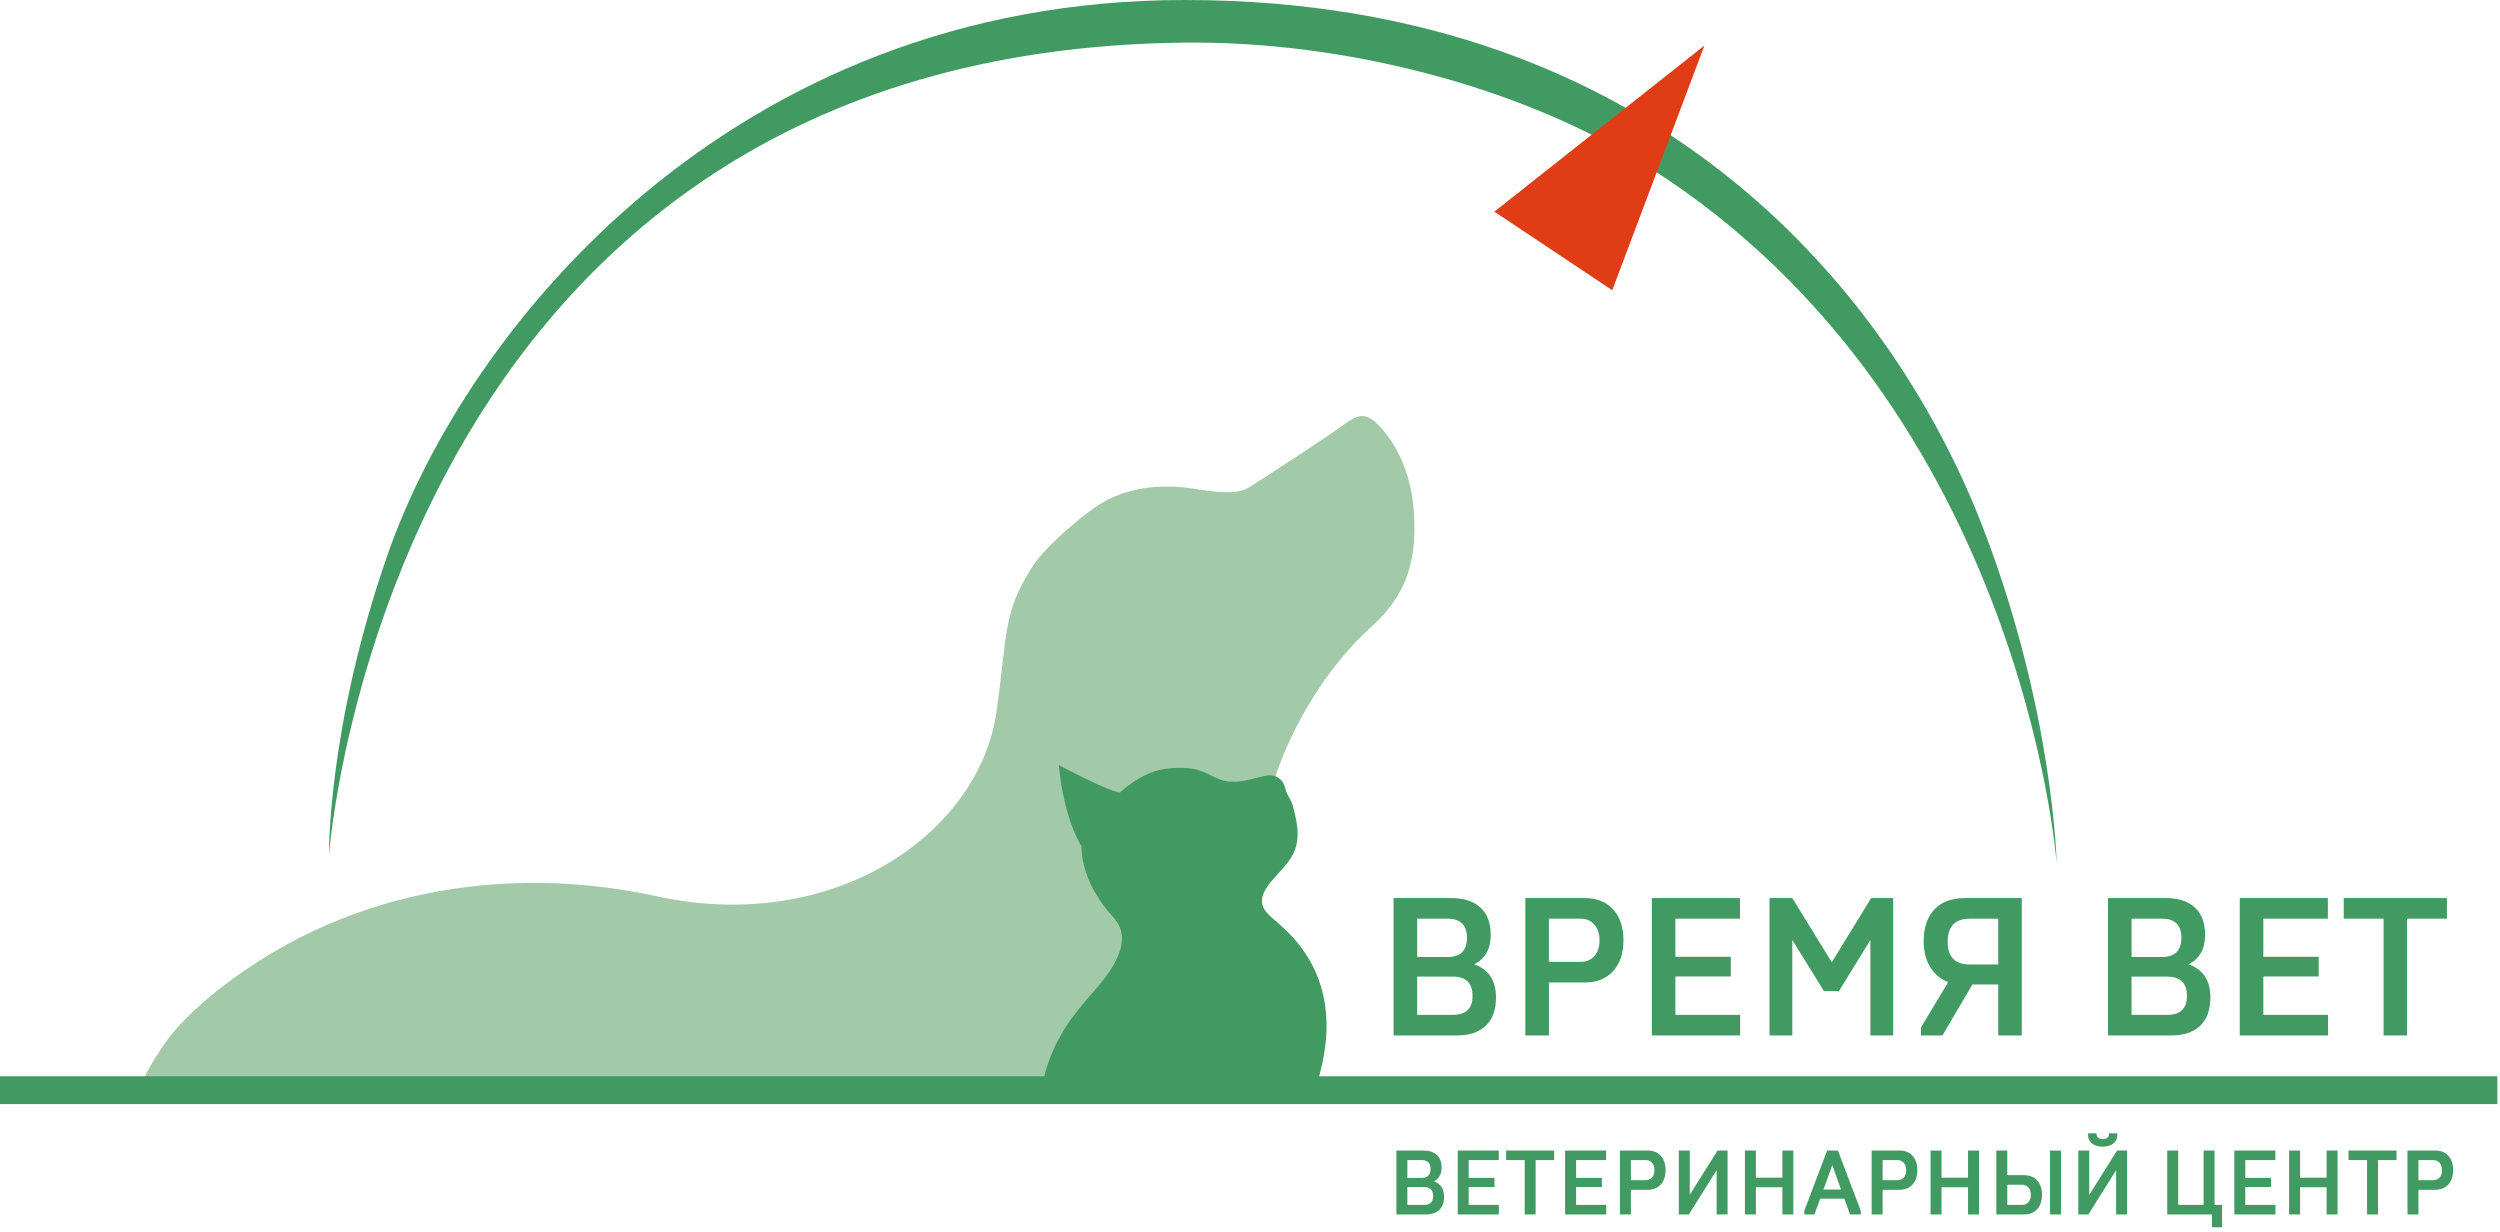 <svg width="280" height="138" viewBox="0 0 280 138" fill="none" xmlns="http://www.w3.org/2000/svg">
<path d="M16.012 121.293C16.012 121.293 15.772 120.853 18.357 117.002C19.669 115.048 22.025 112.749 24.62 110.724C40.005 98.714 58.496 97.088 73.457 100.367C93.433 104.746 109.604 93.332 111.584 79.844C112.835 71.329 112.218 68.757 115.623 63.474C117.113 61.163 120.83 58.105 122.551 56.888C126.622 54.009 131.366 54.368 133.784 54.749C136.201 55.129 138.51 55.405 139.765 54.657C141.02 53.909 148.588 48.979 150.51 47.554C152.274 46.247 153.064 46.307 154.365 47.584C155.665 48.861 157.826 51.92 158.287 56.585C158.867 62.453 157.656 66.537 153.63 70.165C146.88 76.245 143.237 84.913 142.415 88.511C141.594 92.108 134.935 121.288 134.935 121.288L16.012 121.293Z" fill="#A2C9A8"/>
<path d="M116.815 121.286C116.815 121.286 117.299 117.541 120.433 113.503C122.017 111.461 123.714 109.872 124.72 108.075C125.921 105.932 126.018 104.268 124.743 102.785C124.356 102.334 121.13 99.024 121.13 94.781C121.13 94.781 119.2 91.938 118.577 85.684C118.577 85.684 124.202 88.699 125.448 88.76C125.448 88.76 127.808 86.442 130.587 86.101C133.992 85.684 135.082 86.629 135.981 87.023C136.72 87.346 137.184 87.613 138.586 87.536C139.632 87.48 141.045 87.005 141.775 86.877C142.539 86.744 142.997 86.929 143.42 87.312C143.805 87.66 143.933 88.213 144.07 88.68C144.197 89.115 144.618 89.536 144.828 90.35C145.356 92.388 145.805 94.452 144.353 96.424C143.634 97.399 143 97.955 142.3 98.819C140.733 100.754 141.311 101.756 142.375 102.716C144.039 104.218 151.234 109.306 147.525 121.286H116.815ZM0 120.542H279.704V123.654H0V120.542ZM36.848 95.745C36.848 95.745 43.373 5.726 132.666 4.773C150.868 4.578 169.817 9.822 182.733 17.543C226.455 43.679 230.347 96.718 230.347 96.718C230.347 96.718 230.022 79.713 222.096 59.104C212.519 34.205 186.672 0 132.694 0C81.877 0 52.227 36.817 43.413 62.115C36.648 81.529 36.848 95.745 36.848 95.745Z" fill="#419A62"/>
<path d="M190.898 5.098L167.363 23.708L180.571 32.507L190.898 5.098Z" fill="#E03D17"/>
<path d="M156.082 115.971V100.586H162.563C163.957 100.586 165.039 100.938 165.808 101.643C166.577 102.348 166.961 103.372 166.961 104.717C166.961 106.276 166.346 107.371 165.116 108C166.739 108.586 167.551 109.824 167.551 111.712C167.551 113.099 167.17 114.156 166.408 114.882C165.647 115.608 164.565 115.971 163.163 115.971H156.082ZM158.722 107.184H162.133C163.578 107.184 164.301 106.465 164.301 105.028C164.301 103.605 163.578 102.893 162.133 102.893H158.722V107.184ZM158.722 113.664H162.723C164.189 113.664 164.923 112.959 164.923 111.55C164.923 110.105 164.19 109.383 162.723 109.383H158.722V113.664ZM170.84 115.971V100.586H177.502C178.847 100.586 179.904 101.009 180.672 101.858C181.442 102.705 181.826 103.859 181.826 105.317C181.826 106.769 181.441 107.919 180.672 108.767C179.903 109.614 178.846 110.038 177.502 110.038H173.479V115.971H170.84V115.971ZM173.478 107.731H177.04C177.662 107.731 178.168 107.518 178.558 107.093C178.948 106.667 179.143 106.075 179.143 105.317C179.143 104.559 178.948 103.965 178.558 103.536C178.168 103.107 177.662 102.892 177.04 102.892H173.478V107.731ZM185.006 115.971V100.586H194.877V102.893H187.645V107.163H193.847V109.362H187.645V113.664H194.898V115.971H185.006ZM198.186 115.971V100.586H200.74L205.16 107.774L209.569 100.586H212.037V115.971H209.483V105.275L205.964 111.004H204.28L200.739 105.275V115.971H198.186ZM215.142 115.971V115.091L218.2 109.995C217.342 109.673 216.669 109.112 216.183 108.31C215.696 107.51 215.453 106.548 215.453 105.424C215.453 103.886 215.854 102.696 216.655 101.852C217.456 101.007 218.6 100.585 220.088 100.585H226.44V115.97H223.801V110.262H220.904L217.556 115.97H215.142V115.971ZM218.136 105.489C218.136 107.177 218.962 108.021 220.614 108.021H223.801V102.892H220.614C218.962 102.893 218.136 103.758 218.136 105.489ZM236.096 115.971V100.586H242.576C243.971 100.586 245.053 100.938 245.821 101.643C246.59 102.348 246.974 103.372 246.974 104.717C246.974 106.276 246.359 107.371 245.129 108C246.752 108.586 247.564 109.824 247.564 111.712C247.564 113.099 247.184 114.156 246.422 114.882C245.66 115.608 244.578 115.971 243.177 115.971H236.096ZM238.735 107.184H242.147C243.591 107.184 244.314 106.465 244.314 105.028C244.314 103.605 243.591 102.893 242.147 102.893H238.735V107.184ZM238.735 113.664H242.737C244.203 113.664 244.936 112.959 244.936 111.55C244.936 110.105 244.203 109.383 242.737 109.383H238.735V113.664ZM250.852 115.971V100.586H260.723V102.893H253.492V107.163H259.693V109.362H253.492V113.664H260.744V115.971H250.852ZM262.499 102.893V100.586H274.054V102.893H269.591V115.971H266.961V102.893H262.499Z" fill="#419A62"/>
<path d="M156.395 136.019V128.856H159.412C160.061 128.856 160.565 129.02 160.923 129.348C161.281 129.676 161.46 130.153 161.46 130.779C161.46 131.505 161.173 132.014 160.6 132.307C161.356 132.581 161.734 133.157 161.734 134.036C161.734 134.682 161.557 135.174 161.202 135.512C160.847 135.849 160.343 136.019 159.691 136.019H156.395ZM157.624 131.928H159.212C159.884 131.928 160.221 131.593 160.221 130.924C160.221 130.261 159.884 129.929 159.212 129.929H157.624V131.928ZM157.624 134.945H159.487C160.169 134.945 160.511 134.617 160.511 133.961C160.511 133.288 160.17 132.952 159.487 132.952H157.624V134.945ZM163.266 136.019V128.856H167.861V129.93H164.495V131.918H167.382V132.942H164.495V134.945H167.872V136.019H163.266V136.019ZM168.687 129.93V128.856H174.067V129.93H171.989V136.019H170.765V129.93H168.687ZM175.294 136.019V128.856H179.889V129.93H176.522V131.918H179.409V132.942H176.522V134.945H179.899V136.019H175.294V136.019ZM181.43 136.019V128.856H184.531C185.158 128.856 185.649 129.054 186.008 129.448C186.366 129.842 186.544 130.38 186.544 131.059C186.544 131.735 186.365 132.27 186.008 132.665C185.649 133.059 185.158 133.257 184.531 133.257H182.659V136.019H181.43V136.019ZM182.659 132.183H184.317C184.606 132.183 184.842 132.084 185.023 131.886C185.205 131.688 185.296 131.412 185.296 131.059C185.296 130.706 185.205 130.43 185.023 130.23C184.841 130.031 184.606 129.931 184.317 129.931H182.659V132.183ZM188.025 136.019V128.856H189.254V133.821L192.366 128.856H193.49V136.019H192.262V131.059L189.155 136.019H188.025ZM195.43 136.019V128.856H196.659V131.898H199.626V128.856H200.855V136.019H199.626V132.972H196.659V136.019H195.43ZM202.081 136.019V135.609L204.639 128.856H205.848L208.406 135.609V136.019H207.197L206.563 134.251H203.86L203.215 136.019H202.081ZM204.229 133.227H206.192L205.223 130.494L204.229 133.227ZM209.626 136.019V128.856H212.728C213.354 128.856 213.846 129.054 214.204 129.448C214.562 129.842 214.741 130.38 214.741 131.059C214.741 131.735 214.562 132.27 214.204 132.665C213.846 133.059 213.354 133.257 212.728 133.257H210.855V136.019H209.626V136.019ZM210.855 132.183H212.513C212.803 132.183 213.038 132.084 213.219 131.886C213.401 131.688 213.492 131.412 213.492 131.059C213.492 130.706 213.401 130.43 213.219 130.23C213.038 130.031 212.803 129.931 212.513 129.931H210.855V132.183ZM216.222 136.019V128.856H217.451V131.898H220.418V128.856H221.647V136.019H220.418V132.972H217.451V136.019H216.222ZM223.587 136.019V128.856H224.816V131.618H226.689C227.315 131.618 227.807 131.816 228.165 132.21C228.523 132.605 228.702 133.142 228.702 133.821C228.702 134.497 228.523 135.033 228.165 135.427C227.807 135.822 227.315 136.019 226.689 136.019H223.587V136.019ZM224.816 134.945H226.474C226.764 134.945 227 134.846 227.181 134.648C227.362 134.449 227.453 134.174 227.453 133.821C227.453 133.468 227.362 133.192 227.181 132.992C226.999 132.793 226.764 132.692 226.474 132.692H224.816V134.945ZM229.606 136.019V128.856H230.83V136.019H229.606ZM232.77 136.019V128.856H233.999V133.821L237.111 128.856H238.235V136.019H237.006V131.059L233.899 136.019H232.77ZM233.854 127.058V126.932H234.818V127.035C234.818 127.202 234.876 127.332 234.993 127.426C235.109 127.52 235.279 127.567 235.502 127.567C235.965 127.567 236.196 127.389 236.196 127.035V126.932H237.151V127.058C237.151 127.487 237.002 127.823 236.703 128.064C236.405 128.305 236.005 128.426 235.502 128.426C235 128.426 234.599 128.305 234.301 128.064C234.003 127.823 233.854 127.487 233.854 127.058ZM242.73 136.019V128.856H243.959V134.945H246.801V128.856H248.03V134.945H248.869V137.452H247.745V136.019H242.73ZM250.245 136.019V128.856H254.84V129.93H251.474V131.918H254.361V132.942H251.474V134.945H254.851V136.019H250.245V136.019ZM256.381 136.019V128.856H257.61V131.898H260.577V128.856H261.806V136.019H260.577V132.972H257.61V136.019H256.381ZM263.032 129.93V128.856H268.411V129.93H266.334V136.019H265.11V129.93H263.032ZM269.638 136.019V128.856H272.739C273.365 128.856 273.857 129.054 274.216 129.448C274.574 129.842 274.752 130.38 274.752 131.059C274.752 131.735 274.573 132.27 274.216 132.665C273.857 133.059 273.365 133.257 272.739 133.257H270.866V136.019H269.638V136.019ZM270.866 132.183H272.525C272.814 132.183 273.05 132.084 273.231 131.886C273.413 131.688 273.504 131.412 273.504 131.059C273.504 130.706 273.413 130.43 273.231 130.23C273.049 130.031 272.814 129.931 272.525 129.931H270.866V132.183Z" fill="#419A62"/>
</svg>
